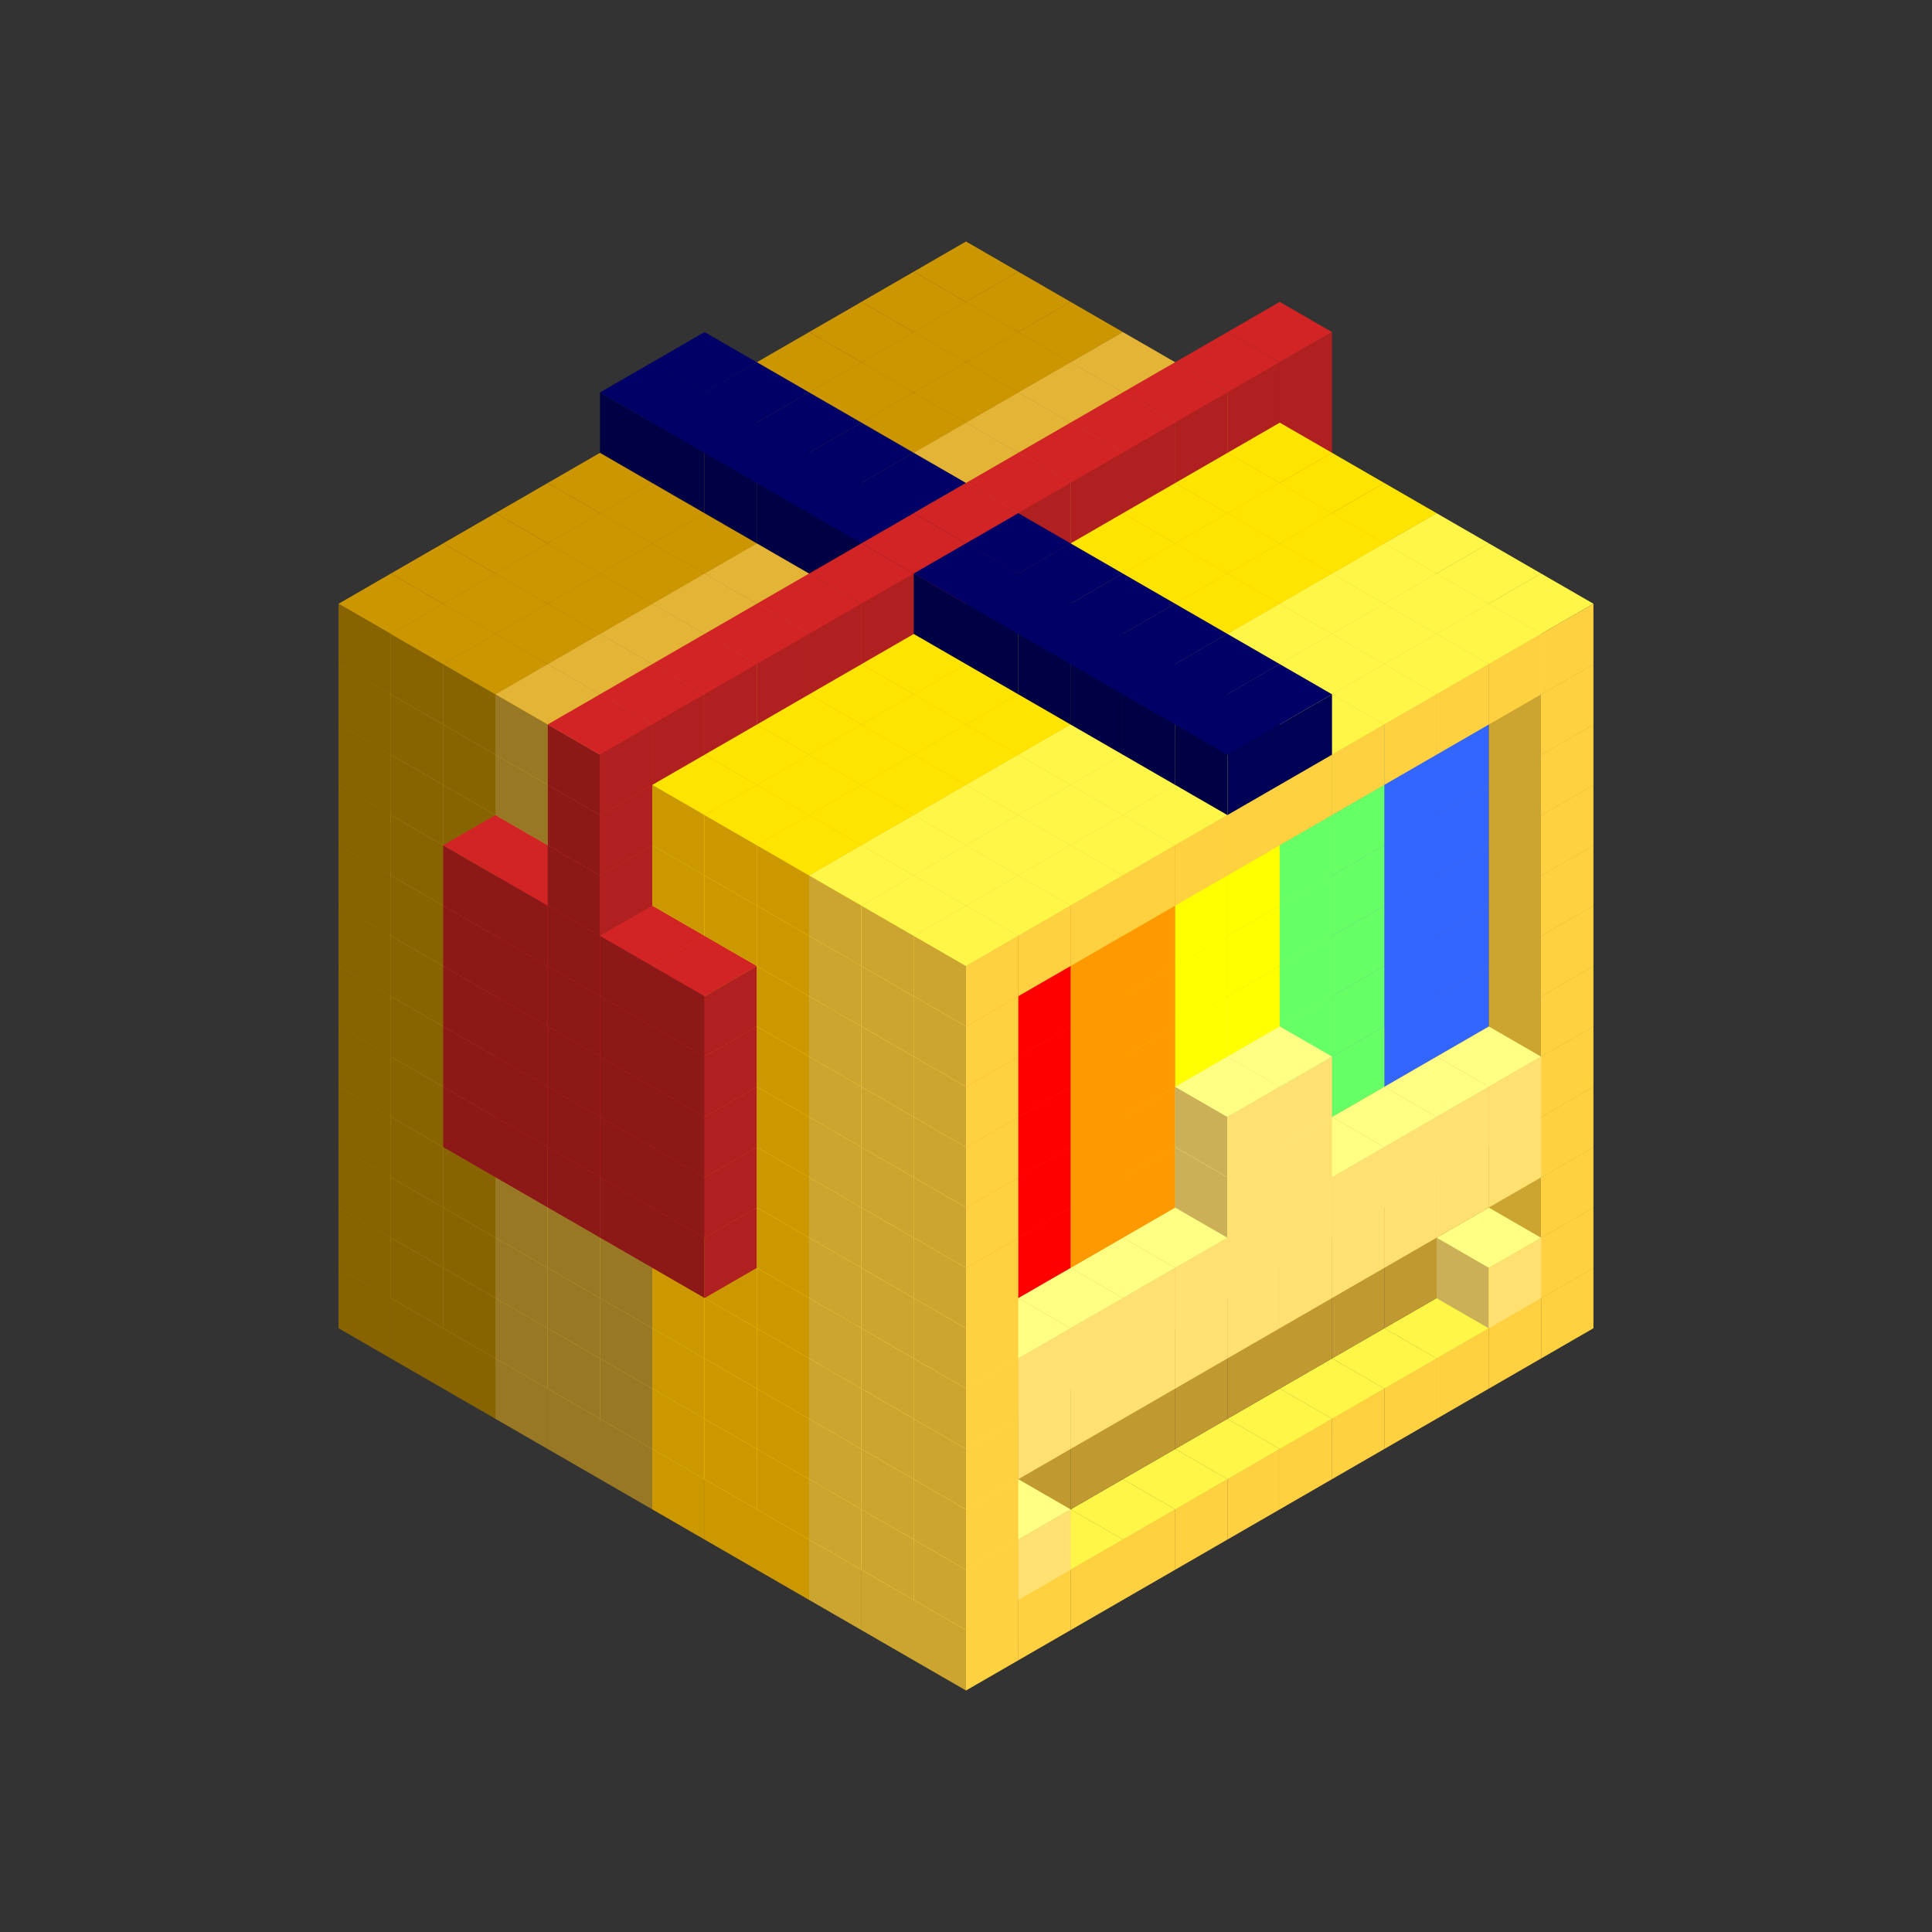 
<svg width='600' height='600' viewBox='4436371 5550000 3200000 3200000' xmlns='http://www.w3.org/2000/svg' xmlns:xlink='http://www.w3.org/1999/xlink'>
<rect x="4436371" y="5550000" width="3200000" height="3200000" fill="#333333" stroke="none"/>
<use xlink:href='#v-0x0000008a-6' transform='translate(983738,3600000)'/>
<use xlink:href='#v-0x0000008a-6' transform='translate(1070341,3650000)'/>
<use xlink:href='#v-0x0000008a-6' transform='translate(1156944,3700000)'/>
<use xlink:href='#v-0x0000008a-2' transform='translate(1243547,3750000)'/>
<use xlink:href='#v-0x0000008a-2' transform='translate(1330150,3800000)'/>
<use xlink:href='#v-0x0000008a-2' transform='translate(1416753,3850000)'/>
<use xlink:href='#v-0x0000008a-5' transform='translate(1503356,3900000)'/>
<use xlink:href='#v-0x0000008a-5' transform='translate(1589959,3950000)'/>
<use xlink:href='#v-0x0000008a-5' transform='translate(1676562,4000000)'/>
<use xlink:href='#v-0x0000008a-4' transform='translate(1763165,4050000)'/>
<use xlink:href='#v-0x0000008a-4' transform='translate(1849768,4100000)'/>
<use xlink:href='#v-0x0000008a-4' transform='translate(2889004,3600000)'/>
<use xlink:href='#v-0x0000008a-4' transform='translate(2802401,3650000)'/>
<use xlink:href='#v-0x0000008a-4' transform='translate(2715798,3700000)'/>
<use xlink:href='#v-0x0000008a-4' transform='translate(2629195,3750000)'/>
<use xlink:href='#v-0x0000008a-4' transform='translate(2542592,3800000)'/>
<use xlink:href='#v-0x0000008a-4' transform='translate(2455989,3850000)'/>
<use xlink:href='#v-0x0000008a-4' transform='translate(2369386,3900000)'/>
<use xlink:href='#v-0x0000008a-4' transform='translate(2282783,3950000)'/>
<use xlink:href='#v-0x0000008a-4' transform='translate(2196180,4000000)'/>
<use xlink:href='#v-0x0000008a-4' transform='translate(2109577,4050000)'/>
<use xlink:href='#v-0x0000008a-4' transform='translate(2022974,4100000)'/>
<use xlink:href='#v-0x0000008a-4' transform='translate(1936371,4150000)'/>
<use xlink:href='#v-0x0000008a-6' transform='translate(983738,3500000)'/>
<use xlink:href='#v-0x0000008a-6' transform='translate(1070341,3550000)'/>
<use xlink:href='#v-0x0000008a-6' transform='translate(1156944,3600000)'/>
<use xlink:href='#v-0x0000008a-2' transform='translate(1243547,3650000)'/>
<use xlink:href='#v-0x0000008a-2' transform='translate(1330150,3700000)'/>
<use xlink:href='#v-0x0000008a-2' transform='translate(1416753,3750000)'/>
<use xlink:href='#v-0x0000008a-5' transform='translate(1503356,3800000)'/>
<use xlink:href='#v-0x0000008a-5' transform='translate(1589959,3850000)'/>
<use xlink:href='#v-0x0000008a-5' transform='translate(1676562,3900000)'/>
<use xlink:href='#v-0x0000008a-4' transform='translate(1763165,3950000)'/>
<use xlink:href='#v-0x0000008a-2' transform='translate(2715798,3500000)'/>
<use xlink:href='#v-0x0000008a-2' transform='translate(2629195,3550000)'/>
<use xlink:href='#v-0x0000008a-2' transform='translate(2542592,3600000)'/>
<use xlink:href='#v-0x0000008a-2' transform='translate(2455989,3650000)'/>
<use xlink:href='#v-0x0000008a-2' transform='translate(2369386,3700000)'/>
<use xlink:href='#v-0x0000008a-2' transform='translate(2282783,3750000)'/>
<use xlink:href='#v-0x0000008a-2' transform='translate(2196180,3800000)'/>
<use xlink:href='#v-0x0000008a-2' transform='translate(2109577,3850000)'/>
<use xlink:href='#v-0x0000008a-2' transform='translate(2022974,3900000)'/>
<use xlink:href='#v-0x0000008a-2' transform='translate(1936371,3950000)'/>
<use xlink:href='#v-0x0000008a-4' transform='translate(1849768,4000000)'/>
<use xlink:href='#v-0x0000008a-4' transform='translate(2889004,3500000)'/>
<use xlink:href='#v-0x0000008a-1' transform='translate(2802401,3550000)'/>
<use xlink:href='#v-0x0000008a-1' transform='translate(2022974,4000000)'/>
<use xlink:href='#v-0x0000008a-4' transform='translate(1936371,4050000)'/>
<use xlink:href='#v-0x0000008a-6' transform='translate(983738,3400000)'/>
<use xlink:href='#v-0x0000008a-6' transform='translate(1070341,3450000)'/>
<use xlink:href='#v-0x0000008a-6' transform='translate(1156944,3500000)'/>
<use xlink:href='#v-0x0000008a-2' transform='translate(1243547,3550000)'/>
<use xlink:href='#v-0x0000008a-2' transform='translate(1330150,3600000)'/>
<use xlink:href='#v-0x0000008a-2' transform='translate(1416753,3650000)'/>
<use xlink:href='#v-0x0000008a-5' transform='translate(1503356,3700000)'/>
<use xlink:href='#v-0x0000008a-5' transform='translate(1589959,3750000)'/>
<use xlink:href='#v-0x0000008a-5' transform='translate(1676562,3800000)'/>
<use xlink:href='#v-0x0000008a-4' transform='translate(1763165,3850000)'/>
<use xlink:href='#v-0x0000008a-2' transform='translate(2715798,3400000)'/>
<use xlink:href='#v-0x0000008a-2' transform='translate(2629195,3450000)'/>
<use xlink:href='#v-0x0000008a-2' transform='translate(2542592,3500000)'/>
<use xlink:href='#v-0x0000008a-2' transform='translate(2455989,3550000)'/>
<use xlink:href='#v-0x0000008a-2' transform='translate(2369386,3600000)'/>
<use xlink:href='#v-0x0000008a-2' transform='translate(2282783,3650000)'/>
<use xlink:href='#v-0x0000008a-2' transform='translate(2196180,3700000)'/>
<use xlink:href='#v-0x0000008a-2' transform='translate(2109577,3750000)'/>
<use xlink:href='#v-0x0000008a-2' transform='translate(2022974,3800000)'/>
<use xlink:href='#v-0x0000008a-2' transform='translate(1936371,3850000)'/>
<use xlink:href='#v-0x0000008a-4' transform='translate(1849768,3900000)'/>
<use xlink:href='#v-0x0000008a-4' transform='translate(2889004,3400000)'/>
<use xlink:href='#v-0x0000008a-4' transform='translate(1936371,3950000)'/>
<use xlink:href='#v-0x0000008a-6' transform='translate(983738,3300000)'/>
<use xlink:href='#v-0x0000008a-6' transform='translate(1070341,3350000)'/>
<use xlink:href='#v-0x0000008a-6' transform='translate(1156944,3400000)'/>
<use xlink:href='#v-0x0000008a-2' transform='translate(1243547,3450000)'/>
<use xlink:href='#v-0x0000008a-2' transform='translate(1330150,3500000)'/>
<use xlink:href='#v-0x0000008a-2' transform='translate(1416753,3550000)'/>
<use xlink:href='#v-0x0000008a-5' transform='translate(1503356,3600000)'/>
<use xlink:href='#v-0x0000008a-5' transform='translate(1589959,3650000)'/>
<use xlink:href='#v-0x0000008a-5' transform='translate(1676562,3700000)'/>
<use xlink:href='#v-0x0000008a-4' transform='translate(1763165,3750000)'/>
<use xlink:href='#v-0x0000008a-2' transform='translate(2715798,3300000)'/>
<use xlink:href='#v-0x0000008a-2' transform='translate(2629195,3350000)'/>
<use xlink:href='#v-0x0000008a-2' transform='translate(2542592,3400000)'/>
<use xlink:href='#v-0x0000008a-2' transform='translate(2455989,3450000)'/>
<use xlink:href='#v-0x0000008a-2' transform='translate(2369386,3500000)'/>
<use xlink:href='#v-0x0000008a-2' transform='translate(2282783,3550000)'/>
<use xlink:href='#v-0x0000008a-2' transform='translate(2196180,3600000)'/>
<use xlink:href='#v-0x0000008a-2' transform='translate(2109577,3650000)'/>
<use xlink:href='#v-0x0000008a-2' transform='translate(2022974,3700000)'/>
<use xlink:href='#v-0x0000008a-2' transform='translate(1936371,3750000)'/>
<use xlink:href='#v-0x0000008a-4' transform='translate(1849768,3800000)'/>
<use xlink:href='#v-0x0000008a-4' transform='translate(2889004,3300000)'/>
<use xlink:href='#v-0x0000008a-1' transform='translate(2802401,3350000)'/>
<use xlink:href='#v-0x0000008a-1' transform='translate(2715798,3400000)'/>
<use xlink:href='#v-0x0000008a-1' transform='translate(2629195,3450000)'/>
<use xlink:href='#v-0x0000008a-1' transform='translate(2542592,3500000)'/>
<use xlink:href='#v-0x0000008a-1' transform='translate(2455989,3550000)'/>
<use xlink:href='#v-0x0000008a-1' transform='translate(2369386,3600000)'/>
<use xlink:href='#v-0x0000008a-1' transform='translate(2282783,3650000)'/>
<use xlink:href='#v-0x0000008a-1' transform='translate(2196180,3700000)'/>
<use xlink:href='#v-0x0000008a-1' transform='translate(2109577,3750000)'/>
<use xlink:href='#v-0x0000008a-1' transform='translate(2022974,3800000)'/>
<use xlink:href='#v-0x0000008a-4' transform='translate(1936371,3850000)'/>
<use xlink:href='#v-0x0000008a-6' transform='translate(983738,3200000)'/>
<use xlink:href='#v-0x0000008a-6' transform='translate(1070341,3250000)'/>
<use xlink:href='#v-0x0000008a-6' transform='translate(1156944,3300000)'/>
<use xlink:href='#v-0x0000008a-2' transform='translate(1243547,3350000)'/>
<use xlink:href='#v-0x0000008a-2' transform='translate(1330150,3400000)'/>
<use xlink:href='#v-0x0000008a-2' transform='translate(1416753,3450000)'/>
<use xlink:href='#v-0x0000008a-5' transform='translate(1503356,3500000)'/>
<use xlink:href='#v-0x0000008a-5' transform='translate(1589959,3550000)'/>
<use xlink:href='#v-0x0000008a-5' transform='translate(1676562,3600000)'/>
<use xlink:href='#v-0x0000008a-4' transform='translate(1763165,3650000)'/>
<use xlink:href='#v-0x0000008a-2' transform='translate(2715798,3200000)'/>
<use xlink:href='#v-0x0000008a-2' transform='translate(2629195,3250000)'/>
<use xlink:href='#v-0x0000008a-2' transform='translate(2542592,3300000)'/>
<use xlink:href='#v-0x0000008a-2' transform='translate(2455989,3350000)'/>
<use xlink:href='#v-0x0000008a-2' transform='translate(2369386,3400000)'/>
<use xlink:href='#v-0x0000008a-2' transform='translate(2282783,3450000)'/>
<use xlink:href='#v-0x0000008a-2' transform='translate(2196180,3500000)'/>
<use xlink:href='#v-0x0000008a-2' transform='translate(2109577,3550000)'/>
<use xlink:href='#v-0x0000008a-2' transform='translate(2022974,3600000)'/>
<use xlink:href='#v-0x0000008a-2' transform='translate(1936371,3650000)'/>
<use xlink:href='#v-0x0000008a-4' transform='translate(1849768,3700000)'/>
<use xlink:href='#v-0x0000008a-4' transform='translate(2889004,3200000)'/>
<use xlink:href='#v-0x0000008a-1' transform='translate(2802401,3250000)'/>
<use xlink:href='#v-0x0000008a-1' transform='translate(2715798,3300000)'/>
<use xlink:href='#v-0x0000008a-1' transform='translate(2629195,3350000)'/>
<use xlink:href='#v-0x0000008a-1' transform='translate(2542592,3400000)'/>
<use xlink:href='#v-0x0000008a-1' transform='translate(2455989,3450000)'/>
<use xlink:href='#v-0x0000008a-1' transform='translate(2369386,3500000)'/>
<use xlink:href='#v-0x0000008a-1' transform='translate(2282783,3550000)'/>
<use xlink:href='#v-0x0000008a-1' transform='translate(2196180,3600000)'/>
<use xlink:href='#v-0x0000008a-1' transform='translate(2109577,3650000)'/>
<use xlink:href='#v-0x0000008a-1' transform='translate(2022974,3700000)'/>
<use xlink:href='#v-0x0000008a-4' transform='translate(1936371,3750000)'/>
<use xlink:href='#v-0x0000008a-6' transform='translate(983738,3100000)'/>
<use xlink:href='#v-0x0000008a-6' transform='translate(1070341,3150000)'/>
<use xlink:href='#v-0x0000008a-6' transform='translate(1156944,3200000)'/>
<use xlink:href='#v-0x0000008a-13' transform='translate(2282783,2650000)'/>
<use xlink:href='#v-0x0000008a-2' transform='translate(1243547,3250000)'/>
<use xlink:href='#v-0x0000008a-13' transform='translate(1156944,3300000)'/>
<use xlink:href='#v-0x0000008a-13' transform='translate(2369386,2700000)'/>
<use xlink:href='#v-0x0000008a-2' transform='translate(1330150,3300000)'/>
<use xlink:href='#v-0x0000008a-13' transform='translate(1243547,3350000)'/>
<use xlink:href='#v-0x0000008a-13' transform='translate(2455989,2750000)'/>
<use xlink:href='#v-0x0000008a-2' transform='translate(1416753,3350000)'/>
<use xlink:href='#v-0x0000008a-13' transform='translate(1330150,3400000)'/>
<use xlink:href='#v-0x0000008a-13' transform='translate(2542592,2800000)'/>
<use xlink:href='#v-0x0000008a-5' transform='translate(1503356,3400000)'/>
<use xlink:href='#v-0x0000008a-13' transform='translate(1416753,3450000)'/>
<use xlink:href='#v-0x0000008a-13' transform='translate(2629195,2850000)'/>
<use xlink:href='#v-0x0000008a-5' transform='translate(1589959,3450000)'/>
<use xlink:href='#v-0x0000008a-13' transform='translate(1503356,3500000)'/>
<use xlink:href='#v-0x0000008a-5' transform='translate(1676562,3500000)'/>
<use xlink:href='#v-0x0000008a-4' transform='translate(1763165,3550000)'/>
<use xlink:href='#v-0x0000008a-11' transform='translate(2715798,3100000)'/>
<use xlink:href='#v-0x0000008a-11' transform='translate(2629195,3150000)'/>
<use xlink:href='#v-0x0000008a-10' transform='translate(2542592,3200000)'/>
<use xlink:href='#v-0x0000008a-10' transform='translate(2455989,3250000)'/>
<use xlink:href='#v-0x0000008a-1' transform='translate(2369386,3300000)'/>
<use xlink:href='#v-0x0000008a-1' transform='translate(2282783,3350000)'/>
<use xlink:href='#v-0x0000008a-8' transform='translate(2196180,3400000)'/>
<use xlink:href='#v-0x0000008a-8' transform='translate(2109577,3450000)'/>
<use xlink:href='#v-0x0000008a-7' transform='translate(2022974,3500000)'/>
<use xlink:href='#v-0x0000008a-7' transform='translate(1936371,3550000)'/>
<use xlink:href='#v-0x0000008a-4' transform='translate(1849768,3600000)'/>
<use xlink:href='#v-0x0000008a-4' transform='translate(2889004,3100000)'/>
<use xlink:href='#v-0x0000008a-1' transform='translate(2455989,3350000)'/>
<use xlink:href='#v-0x0000008a-1' transform='translate(2369386,3400000)'/>
<use xlink:href='#v-0x0000008a-4' transform='translate(1936371,3650000)'/>
<use xlink:href='#v-0x0000008a-6' transform='translate(983738,3000000)'/>
<use xlink:href='#v-0x0000008a-6' transform='translate(1070341,3050000)'/>
<use xlink:href='#v-0x0000008a-6' transform='translate(1156944,3100000)'/>
<use xlink:href='#v-0x0000008a-13' transform='translate(2282783,2550000)'/>
<use xlink:href='#v-0x0000008a-2' transform='translate(1243547,3150000)'/>
<use xlink:href='#v-0x0000008a-13' transform='translate(1156944,3200000)'/>
<use xlink:href='#v-0x0000008a-13' transform='translate(2369386,2600000)'/>
<use xlink:href='#v-0x0000008a-2' transform='translate(1330150,3200000)'/>
<use xlink:href='#v-0x0000008a-13' transform='translate(1243547,3250000)'/>
<use xlink:href='#v-0x0000008a-13' transform='translate(2455989,2650000)'/>
<use xlink:href='#v-0x0000008a-2' transform='translate(1416753,3250000)'/>
<use xlink:href='#v-0x0000008a-13' transform='translate(1330150,3300000)'/>
<use xlink:href='#v-0x0000008a-13' transform='translate(2542592,2700000)'/>
<use xlink:href='#v-0x0000008a-5' transform='translate(1503356,3300000)'/>
<use xlink:href='#v-0x0000008a-13' transform='translate(1416753,3350000)'/>
<use xlink:href='#v-0x0000008a-13' transform='translate(2629195,2750000)'/>
<use xlink:href='#v-0x0000008a-5' transform='translate(1589959,3350000)'/>
<use xlink:href='#v-0x0000008a-13' transform='translate(1503356,3400000)'/>
<use xlink:href='#v-0x0000008a-5' transform='translate(1676562,3400000)'/>
<use xlink:href='#v-0x0000008a-4' transform='translate(1763165,3450000)'/>
<use xlink:href='#v-0x0000008a-11' transform='translate(2715798,3000000)'/>
<use xlink:href='#v-0x0000008a-11' transform='translate(2629195,3050000)'/>
<use xlink:href='#v-0x0000008a-10' transform='translate(2542592,3100000)'/>
<use xlink:href='#v-0x0000008a-10' transform='translate(2455989,3150000)'/>
<use xlink:href='#v-0x0000008a-1' transform='translate(2369386,3200000)'/>
<use xlink:href='#v-0x0000008a-1' transform='translate(2282783,3250000)'/>
<use xlink:href='#v-0x0000008a-8' transform='translate(2196180,3300000)'/>
<use xlink:href='#v-0x0000008a-8' transform='translate(2109577,3350000)'/>
<use xlink:href='#v-0x0000008a-7' transform='translate(2022974,3400000)'/>
<use xlink:href='#v-0x0000008a-7' transform='translate(1936371,3450000)'/>
<use xlink:href='#v-0x0000008a-4' transform='translate(1849768,3500000)'/>
<use xlink:href='#v-0x0000008a-4' transform='translate(2889004,3000000)'/>
<use xlink:href='#v-0x0000008a-1' transform='translate(2455989,3250000)'/>
<use xlink:href='#v-0x0000008a-1' transform='translate(2369386,3300000)'/>
<use xlink:href='#v-0x0000008a-4' transform='translate(1936371,3550000)'/>
<use xlink:href='#v-0x0000008a-6' transform='translate(983738,2900000)'/>
<use xlink:href='#v-0x0000008a-6' transform='translate(1070341,2950000)'/>
<use xlink:href='#v-0x0000008a-6' transform='translate(1156944,3000000)'/>
<use xlink:href='#v-0x0000008a-13' transform='translate(2282783,2450000)'/>
<use xlink:href='#v-0x0000008a-2' transform='translate(1243547,3050000)'/>
<use xlink:href='#v-0x0000008a-13' transform='translate(1156944,3100000)'/>
<use xlink:href='#v-0x0000008a-13' transform='translate(2369386,2500000)'/>
<use xlink:href='#v-0x0000008a-2' transform='translate(1330150,3100000)'/>
<use xlink:href='#v-0x0000008a-13' transform='translate(1243547,3150000)'/>
<use xlink:href='#v-0x0000008a-13' transform='translate(2455989,2550000)'/>
<use xlink:href='#v-0x0000008a-2' transform='translate(1416753,3150000)'/>
<use xlink:href='#v-0x0000008a-13' transform='translate(1330150,3200000)'/>
<use xlink:href='#v-0x0000008a-13' transform='translate(2542592,2600000)'/>
<use xlink:href='#v-0x0000008a-5' transform='translate(1503356,3200000)'/>
<use xlink:href='#v-0x0000008a-13' transform='translate(1416753,3250000)'/>
<use xlink:href='#v-0x0000008a-13' transform='translate(2629195,2650000)'/>
<use xlink:href='#v-0x0000008a-5' transform='translate(1589959,3250000)'/>
<use xlink:href='#v-0x0000008a-13' transform='translate(1503356,3300000)'/>
<use xlink:href='#v-0x0000008a-5' transform='translate(1676562,3300000)'/>
<use xlink:href='#v-0x0000008a-4' transform='translate(1763165,3350000)'/>
<use xlink:href='#v-0x0000008a-11' transform='translate(2715798,2900000)'/>
<use xlink:href='#v-0x0000008a-11' transform='translate(2629195,2950000)'/>
<use xlink:href='#v-0x0000008a-10' transform='translate(2542592,3000000)'/>
<use xlink:href='#v-0x0000008a-10' transform='translate(2455989,3050000)'/>
<use xlink:href='#v-0x0000008a-9' transform='translate(2369386,3100000)'/>
<use xlink:href='#v-0x0000008a-9' transform='translate(2282783,3150000)'/>
<use xlink:href='#v-0x0000008a-8' transform='translate(2196180,3200000)'/>
<use xlink:href='#v-0x0000008a-8' transform='translate(2109577,3250000)'/>
<use xlink:href='#v-0x0000008a-7' transform='translate(2022974,3300000)'/>
<use xlink:href='#v-0x0000008a-7' transform='translate(1936371,3350000)'/>
<use xlink:href='#v-0x0000008a-4' transform='translate(1849768,3400000)'/>
<use xlink:href='#v-0x0000008a-4' transform='translate(2889004,2900000)'/>
<use xlink:href='#v-0x0000008a-4' transform='translate(1936371,3450000)'/>
<use xlink:href='#v-0x0000008a-6' transform='translate(983738,2800000)'/>
<use xlink:href='#v-0x0000008a-6' transform='translate(1070341,2850000)'/>
<use xlink:href='#v-0x0000008a-6' transform='translate(1156944,2900000)'/>
<use xlink:href='#v-0x0000008a-13' transform='translate(2282783,2350000)'/>
<use xlink:href='#v-0x0000008a-2' transform='translate(1243547,2950000)'/>
<use xlink:href='#v-0x0000008a-13' transform='translate(1156944,3000000)'/>
<use xlink:href='#v-0x0000008a-13' transform='translate(2369386,2400000)'/>
<use xlink:href='#v-0x0000008a-2' transform='translate(1330150,3000000)'/>
<use xlink:href='#v-0x0000008a-13' transform='translate(1243547,3050000)'/>
<use xlink:href='#v-0x0000008a-13' transform='translate(2455989,2450000)'/>
<use xlink:href='#v-0x0000008a-2' transform='translate(1416753,3050000)'/>
<use xlink:href='#v-0x0000008a-13' transform='translate(1330150,3100000)'/>
<use xlink:href='#v-0x0000008a-13' transform='translate(2542592,2500000)'/>
<use xlink:href='#v-0x0000008a-5' transform='translate(1503356,3100000)'/>
<use xlink:href='#v-0x0000008a-13' transform='translate(1416753,3150000)'/>
<use xlink:href='#v-0x0000008a-13' transform='translate(2629195,2550000)'/>
<use xlink:href='#v-0x0000008a-5' transform='translate(1589959,3150000)'/>
<use xlink:href='#v-0x0000008a-13' transform='translate(1503356,3200000)'/>
<use xlink:href='#v-0x0000008a-5' transform='translate(1676562,3200000)'/>
<use xlink:href='#v-0x0000008a-4' transform='translate(1763165,3250000)'/>
<use xlink:href='#v-0x0000008a-11' transform='translate(2715798,2800000)'/>
<use xlink:href='#v-0x0000008a-11' transform='translate(2629195,2850000)'/>
<use xlink:href='#v-0x0000008a-10' transform='translate(2542592,2900000)'/>
<use xlink:href='#v-0x0000008a-10' transform='translate(2455989,2950000)'/>
<use xlink:href='#v-0x0000008a-9' transform='translate(2369386,3000000)'/>
<use xlink:href='#v-0x0000008a-9' transform='translate(2282783,3050000)'/>
<use xlink:href='#v-0x0000008a-8' transform='translate(2196180,3100000)'/>
<use xlink:href='#v-0x0000008a-8' transform='translate(2109577,3150000)'/>
<use xlink:href='#v-0x0000008a-7' transform='translate(2022974,3200000)'/>
<use xlink:href='#v-0x0000008a-7' transform='translate(1936371,3250000)'/>
<use xlink:href='#v-0x0000008a-4' transform='translate(1849768,3300000)'/>
<use xlink:href='#v-0x0000008a-4' transform='translate(2889004,2800000)'/>
<use xlink:href='#v-0x0000008a-4' transform='translate(1936371,3350000)'/>
<use xlink:href='#v-0x0000008a-6' transform='translate(983738,2700000)'/>
<use xlink:href='#v-0x0000008a-6' transform='translate(1070341,2750000)'/>
<use xlink:href='#v-0x0000008a-6' transform='translate(1156944,2800000)'/>
<use xlink:href='#v-0x0000008a-13' transform='translate(2282783,2250000)'/>
<use xlink:href='#v-0x0000008a-2' transform='translate(1243547,2850000)'/>
<use xlink:href='#v-0x0000008a-13' transform='translate(1156944,2900000)'/>
<use xlink:href='#v-0x0000008a-13' transform='translate(2369386,2300000)'/>
<use xlink:href='#v-0x0000008a-2' transform='translate(1330150,2900000)'/>
<use xlink:href='#v-0x0000008a-13' transform='translate(1243547,2950000)'/>
<use xlink:href='#v-0x0000008a-13' transform='translate(2455989,2350000)'/>
<use xlink:href='#v-0x0000008a-2' transform='translate(1416753,2950000)'/>
<use xlink:href='#v-0x0000008a-13' transform='translate(1330150,3000000)'/>
<use xlink:href='#v-0x0000008a-13' transform='translate(2542592,2400000)'/>
<use xlink:href='#v-0x0000008a-5' transform='translate(1503356,3000000)'/>
<use xlink:href='#v-0x0000008a-13' transform='translate(1416753,3050000)'/>
<use xlink:href='#v-0x0000008a-13' transform='translate(2629195,2450000)'/>
<use xlink:href='#v-0x0000008a-5' transform='translate(1589959,3050000)'/>
<use xlink:href='#v-0x0000008a-13' transform='translate(1503356,3100000)'/>
<use xlink:href='#v-0x0000008a-5' transform='translate(1676562,3100000)'/>
<use xlink:href='#v-0x0000008a-4' transform='translate(1763165,3150000)'/>
<use xlink:href='#v-0x0000008a-11' transform='translate(2715798,2700000)'/>
<use xlink:href='#v-0x0000008a-11' transform='translate(2629195,2750000)'/>
<use xlink:href='#v-0x0000008a-10' transform='translate(2542592,2800000)'/>
<use xlink:href='#v-0x0000008a-10' transform='translate(2455989,2850000)'/>
<use xlink:href='#v-0x0000008a-9' transform='translate(2369386,2900000)'/>
<use xlink:href='#v-0x0000008a-9' transform='translate(2282783,2950000)'/>
<use xlink:href='#v-0x0000008a-8' transform='translate(2196180,3000000)'/>
<use xlink:href='#v-0x0000008a-8' transform='translate(2109577,3050000)'/>
<use xlink:href='#v-0x0000008a-7' transform='translate(2022974,3100000)'/>
<use xlink:href='#v-0x0000008a-7' transform='translate(1936371,3150000)'/>
<use xlink:href='#v-0x0000008a-4' transform='translate(1849768,3200000)'/>
<use xlink:href='#v-0x0000008a-4' transform='translate(2889004,2700000)'/>
<use xlink:href='#v-0x0000008a-4' transform='translate(1936371,3250000)'/>
<use xlink:href='#v-0x0000008a-6' transform='translate(983738,2600000)'/>
<use xlink:href='#v-0x0000008a-6' transform='translate(1070341,2650000)'/>
<use xlink:href='#v-0x0000008a-6' transform='translate(1156944,2700000)'/>
<use xlink:href='#v-0x0000008a-2' transform='translate(1243547,2750000)'/>
<use xlink:href='#v-0x0000008a-2' transform='translate(1330150,2800000)'/>
<use xlink:href='#v-0x0000008a-13' transform='translate(2455989,2250000)'/>
<use xlink:href='#v-0x0000008a-2' transform='translate(1416753,2850000)'/>
<use xlink:href='#v-0x0000008a-13' transform='translate(1330150,2900000)'/>
<use xlink:href='#v-0x0000008a-5' transform='translate(1503356,2900000)'/>
<use xlink:href='#v-0x0000008a-5' transform='translate(1589959,2950000)'/>
<use xlink:href='#v-0x0000008a-5' transform='translate(1676562,3000000)'/>
<use xlink:href='#v-0x0000008a-4' transform='translate(1763165,3050000)'/>
<use xlink:href='#v-0x0000008a-11' transform='translate(2715798,2600000)'/>
<use xlink:href='#v-0x0000008a-11' transform='translate(2629195,2650000)'/>
<use xlink:href='#v-0x0000008a-10' transform='translate(2542592,2700000)'/>
<use xlink:href='#v-0x0000008a-10' transform='translate(2455989,2750000)'/>
<use xlink:href='#v-0x0000008a-9' transform='translate(2369386,2800000)'/>
<use xlink:href='#v-0x0000008a-9' transform='translate(2282783,2850000)'/>
<use xlink:href='#v-0x0000008a-8' transform='translate(2196180,2900000)'/>
<use xlink:href='#v-0x0000008a-8' transform='translate(2109577,2950000)'/>
<use xlink:href='#v-0x0000008a-7' transform='translate(2022974,3000000)'/>
<use xlink:href='#v-0x0000008a-7' transform='translate(1936371,3050000)'/>
<use xlink:href='#v-0x0000008a-4' transform='translate(1849768,3100000)'/>
<use xlink:href='#v-0x0000008a-4' transform='translate(2889004,2600000)'/>
<use xlink:href='#v-0x0000008a-4' transform='translate(1936371,3150000)'/>
<use xlink:href='#v-0x0000008a-6' transform='translate(1936371,1950000)'/>
<use xlink:href='#v-0x0000008a-6' transform='translate(1849768,2000000)'/>
<use xlink:href='#v-0x0000008a-6' transform='translate(1763165,2050000)'/>
<use xlink:href='#v-0x0000008a-6' transform='translate(1676562,2100000)'/>
<use xlink:href='#v-0x0000008a-6' transform='translate(1589959,2150000)'/>
<use xlink:href='#v-0x0000008a-6' transform='translate(1503356,2200000)'/>
<use xlink:href='#v-0x0000008a-6' transform='translate(1416753,2250000)'/>
<use xlink:href='#v-0x0000008a-6' transform='translate(1330150,2300000)'/>
<use xlink:href='#v-0x0000008a-6' transform='translate(1243547,2350000)'/>
<use xlink:href='#v-0x0000008a-6' transform='translate(1156944,2400000)'/>
<use xlink:href='#v-0x0000008a-6' transform='translate(1070341,2450000)'/>
<use xlink:href='#v-0x0000008a-6' transform='translate(983738,2500000)'/>
<use xlink:href='#v-0x0000008a-6' transform='translate(2022974,2000000)'/>
<use xlink:href='#v-0x0000008a-6' transform='translate(1936371,2050000)'/>
<use xlink:href='#v-0x0000008a-6' transform='translate(1849768,2100000)'/>
<use xlink:href='#v-0x0000008a-6' transform='translate(1763165,2150000)'/>
<use xlink:href='#v-0x0000008a-6' transform='translate(1676562,2200000)'/>
<use xlink:href='#v-0x0000008a-6' transform='translate(1589959,2250000)'/>
<use xlink:href='#v-0x0000008a-6' transform='translate(1503356,2300000)'/>
<use xlink:href='#v-0x0000008a-6' transform='translate(1416753,2350000)'/>
<use xlink:href='#v-0x0000008a-6' transform='translate(1330150,2400000)'/>
<use xlink:href='#v-0x0000008a-6' transform='translate(1243547,2450000)'/>
<use xlink:href='#v-0x0000008a-6' transform='translate(1156944,2500000)'/>
<use xlink:href='#v-0x0000008a-6' transform='translate(1070341,2550000)'/>
<use xlink:href='#v-0x0000008a-6' transform='translate(2109577,2050000)'/>
<use xlink:href='#v-0x0000008a-6' transform='translate(2022974,2100000)'/>
<use xlink:href='#v-0x0000008a-6' transform='translate(1936371,2150000)'/>
<use xlink:href='#v-0x0000008a-6' transform='translate(1849768,2200000)'/>
<use xlink:href='#v-0x0000008a-6' transform='translate(1763165,2250000)'/>
<use xlink:href='#v-0x0000008a-6' transform='translate(1676562,2300000)'/>
<use xlink:href='#v-0x0000008a-6' transform='translate(1589959,2350000)'/>
<use xlink:href='#v-0x0000008a-6' transform='translate(1503356,2400000)'/>
<use xlink:href='#v-0x0000008a-6' transform='translate(1416753,2450000)'/>
<use xlink:href='#v-0x0000008a-6' transform='translate(1330150,2500000)'/>
<use xlink:href='#v-0x0000008a-6' transform='translate(1243547,2550000)'/>
<use xlink:href='#v-0x0000008a-6' transform='translate(1156944,2600000)'/>
<use xlink:href='#v-0x0000008a-2' transform='translate(2196180,2100000)'/>
<use xlink:href='#v-0x0000008a-2' transform='translate(2109577,2150000)'/>
<use xlink:href='#v-0x0000008a-2' transform='translate(2022974,2200000)'/>
<use xlink:href='#v-0x0000008a-2' transform='translate(1936371,2250000)'/>
<use xlink:href='#v-0x0000008a-2' transform='translate(1849768,2300000)'/>
<use xlink:href='#v-0x0000008a-2' transform='translate(1763165,2350000)'/>
<use xlink:href='#v-0x0000008a-2' transform='translate(1676562,2400000)'/>
<use xlink:href='#v-0x0000008a-2' transform='translate(1589959,2450000)'/>
<use xlink:href='#v-0x0000008a-2' transform='translate(1503356,2500000)'/>
<use xlink:href='#v-0x0000008a-2' transform='translate(1416753,2550000)'/>
<use xlink:href='#v-0x0000008a-2' transform='translate(1330150,2600000)'/>
<use xlink:href='#v-0x0000008a-2' transform='translate(1243547,2650000)'/>
<use xlink:href='#v-0x0000008a-2' transform='translate(2282783,2150000)'/>
<use xlink:href='#v-0x0000008a-2' transform='translate(2196180,2200000)'/>
<use xlink:href='#v-0x0000008a-2' transform='translate(2109577,2250000)'/>
<use xlink:href='#v-0x0000008a-2' transform='translate(2022974,2300000)'/>
<use xlink:href='#v-0x0000008a-2' transform='translate(1936371,2350000)'/>
<use xlink:href='#v-0x0000008a-2' transform='translate(1849768,2400000)'/>
<use xlink:href='#v-0x0000008a-2' transform='translate(1763165,2450000)'/>
<use xlink:href='#v-0x0000008a-2' transform='translate(1676562,2500000)'/>
<use xlink:href='#v-0x0000008a-2' transform='translate(1589959,2550000)'/>
<use xlink:href='#v-0x0000008a-2' transform='translate(1503356,2600000)'/>
<use xlink:href='#v-0x0000008a-2' transform='translate(1416753,2650000)'/>
<use xlink:href='#v-0x0000008a-2' transform='translate(1330150,2700000)'/>
<use xlink:href='#v-0x0000008a-13' transform='translate(2455989,2150000)'/>
<use xlink:href='#v-0x0000008a-2' transform='translate(2369386,2200000)'/>
<use xlink:href='#v-0x0000008a-2' transform='translate(2282783,2250000)'/>
<use xlink:href='#v-0x0000008a-2' transform='translate(2196180,2300000)'/>
<use xlink:href='#v-0x0000008a-2' transform='translate(2109577,2350000)'/>
<use xlink:href='#v-0x0000008a-2' transform='translate(2022974,2400000)'/>
<use xlink:href='#v-0x0000008a-2' transform='translate(1936371,2450000)'/>
<use xlink:href='#v-0x0000008a-2' transform='translate(1849768,2500000)'/>
<use xlink:href='#v-0x0000008a-2' transform='translate(1763165,2550000)'/>
<use xlink:href='#v-0x0000008a-2' transform='translate(1676562,2600000)'/>
<use xlink:href='#v-0x0000008a-2' transform='translate(1589959,2650000)'/>
<use xlink:href='#v-0x0000008a-2' transform='translate(1503356,2700000)'/>
<use xlink:href='#v-0x0000008a-2' transform='translate(1416753,2750000)'/>
<use xlink:href='#v-0x0000008a-13' transform='translate(1330150,2800000)'/>
<use xlink:href='#v-0x0000008a-5' transform='translate(2455989,2250000)'/>
<use xlink:href='#v-0x0000008a-5' transform='translate(2369386,2300000)'/>
<use xlink:href='#v-0x0000008a-5' transform='translate(2282783,2350000)'/>
<use xlink:href='#v-0x0000008a-5' transform='translate(2196180,2400000)'/>
<use xlink:href='#v-0x0000008a-5' transform='translate(2109577,2450000)'/>
<use xlink:href='#v-0x0000008a-5' transform='translate(2022974,2500000)'/>
<use xlink:href='#v-0x0000008a-5' transform='translate(1936371,2550000)'/>
<use xlink:href='#v-0x0000008a-5' transform='translate(1849768,2600000)'/>
<use xlink:href='#v-0x0000008a-5' transform='translate(1763165,2650000)'/>
<use xlink:href='#v-0x0000008a-5' transform='translate(1676562,2700000)'/>
<use xlink:href='#v-0x0000008a-5' transform='translate(1589959,2750000)'/>
<use xlink:href='#v-0x0000008a-5' transform='translate(1503356,2800000)'/>
<use xlink:href='#v-0x0000008a-5' transform='translate(2542592,2300000)'/>
<use xlink:href='#v-0x0000008a-5' transform='translate(2455989,2350000)'/>
<use xlink:href='#v-0x0000008a-5' transform='translate(2369386,2400000)'/>
<use xlink:href='#v-0x0000008a-5' transform='translate(2282783,2450000)'/>
<use xlink:href='#v-0x0000008a-5' transform='translate(2196180,2500000)'/>
<use xlink:href='#v-0x0000008a-5' transform='translate(2109577,2550000)'/>
<use xlink:href='#v-0x0000008a-5' transform='translate(2022974,2600000)'/>
<use xlink:href='#v-0x0000008a-5' transform='translate(1936371,2650000)'/>
<use xlink:href='#v-0x0000008a-5' transform='translate(1849768,2700000)'/>
<use xlink:href='#v-0x0000008a-5' transform='translate(1763165,2750000)'/>
<use xlink:href='#v-0x0000008a-5' transform='translate(1676562,2800000)'/>
<use xlink:href='#v-0x0000008a-5' transform='translate(1589959,2850000)'/>
<use xlink:href='#v-0x0000008a-5' transform='translate(2629195,2350000)'/>
<use xlink:href='#v-0x0000008a-5' transform='translate(2542592,2400000)'/>
<use xlink:href='#v-0x0000008a-5' transform='translate(2455989,2450000)'/>
<use xlink:href='#v-0x0000008a-5' transform='translate(2369386,2500000)'/>
<use xlink:href='#v-0x0000008a-5' transform='translate(2282783,2550000)'/>
<use xlink:href='#v-0x0000008a-5' transform='translate(2196180,2600000)'/>
<use xlink:href='#v-0x0000008a-5' transform='translate(2109577,2650000)'/>
<use xlink:href='#v-0x0000008a-5' transform='translate(2022974,2700000)'/>
<use xlink:href='#v-0x0000008a-5' transform='translate(1936371,2750000)'/>
<use xlink:href='#v-0x0000008a-5' transform='translate(1849768,2800000)'/>
<use xlink:href='#v-0x0000008a-5' transform='translate(1763165,2850000)'/>
<use xlink:href='#v-0x0000008a-5' transform='translate(1676562,2900000)'/>
<use xlink:href='#v-0x0000008a-4' transform='translate(2715798,2400000)'/>
<use xlink:href='#v-0x0000008a-4' transform='translate(2629195,2450000)'/>
<use xlink:href='#v-0x0000008a-4' transform='translate(2542592,2500000)'/>
<use xlink:href='#v-0x0000008a-4' transform='translate(2455989,2550000)'/>
<use xlink:href='#v-0x0000008a-4' transform='translate(2369386,2600000)'/>
<use xlink:href='#v-0x0000008a-4' transform='translate(2282783,2650000)'/>
<use xlink:href='#v-0x0000008a-4' transform='translate(2196180,2700000)'/>
<use xlink:href='#v-0x0000008a-4' transform='translate(2109577,2750000)'/>
<use xlink:href='#v-0x0000008a-4' transform='translate(2022974,2800000)'/>
<use xlink:href='#v-0x0000008a-4' transform='translate(1936371,2850000)'/>
<use xlink:href='#v-0x0000008a-4' transform='translate(1849768,2900000)'/>
<use xlink:href='#v-0x0000008a-4' transform='translate(1763165,2950000)'/>
<use xlink:href='#v-0x0000008a-4' transform='translate(2802401,2450000)'/>
<use xlink:href='#v-0x0000008a-4' transform='translate(2715798,2500000)'/>
<use xlink:href='#v-0x0000008a-4' transform='translate(2629195,2550000)'/>
<use xlink:href='#v-0x0000008a-4' transform='translate(2542592,2600000)'/>
<use xlink:href='#v-0x0000008a-4' transform='translate(2455989,2650000)'/>
<use xlink:href='#v-0x0000008a-4' transform='translate(2369386,2700000)'/>
<use xlink:href='#v-0x0000008a-4' transform='translate(2282783,2750000)'/>
<use xlink:href='#v-0x0000008a-4' transform='translate(2196180,2800000)'/>
<use xlink:href='#v-0x0000008a-4' transform='translate(2109577,2850000)'/>
<use xlink:href='#v-0x0000008a-4' transform='translate(2022974,2900000)'/>
<use xlink:href='#v-0x0000008a-4' transform='translate(1936371,2950000)'/>
<use xlink:href='#v-0x0000008a-4' transform='translate(1849768,3000000)'/>
<use xlink:href='#v-0x0000008a-4' transform='translate(2889004,2500000)'/>
<use xlink:href='#v-0x0000008a-4' transform='translate(2802401,2550000)'/>
<use xlink:href='#v-0x0000008a-4' transform='translate(2715798,2600000)'/>
<use xlink:href='#v-0x0000008a-4' transform='translate(2629195,2650000)'/>
<use xlink:href='#v-0x0000008a-4' transform='translate(2542592,2700000)'/>
<use xlink:href='#v-0x0000008a-4' transform='translate(2455989,2750000)'/>
<use xlink:href='#v-0x0000008a-4' transform='translate(2369386,2800000)'/>
<use xlink:href='#v-0x0000008a-4' transform='translate(2282783,2850000)'/>
<use xlink:href='#v-0x0000008a-4' transform='translate(2196180,2900000)'/>
<use xlink:href='#v-0x0000008a-4' transform='translate(2109577,2950000)'/>
<use xlink:href='#v-0x0000008a-4' transform='translate(2022974,3000000)'/>
<use xlink:href='#v-0x0000008a-4' transform='translate(1936371,3050000)'/>
<use xlink:href='#v-0x0000008a-12' transform='translate(1503356,2100000)'/>
<use xlink:href='#v-0x0000008a-12' transform='translate(1416753,2150000)'/>
<use xlink:href='#v-0x0000008a-12' transform='translate(1589959,2150000)'/>
<use xlink:href='#v-0x0000008a-12' transform='translate(1503356,2200000)'/>
<use xlink:href='#v-0x0000008a-12' transform='translate(1676562,2200000)'/>
<use xlink:href='#v-0x0000008a-12' transform='translate(1589959,2250000)'/>
<use xlink:href='#v-0x0000008a-12' transform='translate(1763165,2250000)'/>
<use xlink:href='#v-0x0000008a-12' transform='translate(1676562,2300000)'/>
<use xlink:href='#v-0x0000008a-12' transform='translate(1849768,2300000)'/>
<use xlink:href='#v-0x0000008a-12' transform='translate(1763165,2350000)'/>
<use xlink:href='#v-0x0000008a-13' transform='translate(2455989,2050000)'/>
<use xlink:href='#v-0x0000008a-13' transform='translate(2369386,2100000)'/>
<use xlink:href='#v-0x0000008a-13' transform='translate(2282783,2150000)'/>
<use xlink:href='#v-0x0000008a-13' transform='translate(2196180,2200000)'/>
<use xlink:href='#v-0x0000008a-13' transform='translate(2109577,2250000)'/>
<use xlink:href='#v-0x0000008a-13' transform='translate(2022974,2300000)'/>
<use xlink:href='#v-0x0000008a-13' transform='translate(1936371,2350000)'/>
<use xlink:href='#v-0x0000008a-13' transform='translate(1849768,2400000)'/>
<use xlink:href='#v-0x0000008a-13' transform='translate(1763165,2450000)'/>
<use xlink:href='#v-0x0000008a-13' transform='translate(1676562,2500000)'/>
<use xlink:href='#v-0x0000008a-13' transform='translate(1589959,2550000)'/>
<use xlink:href='#v-0x0000008a-13' transform='translate(1503356,2600000)'/>
<use xlink:href='#v-0x0000008a-13' transform='translate(1416753,2650000)'/>
<use xlink:href='#v-0x0000008a-13' transform='translate(1330150,2700000)'/>
<use xlink:href='#v-0x0000008a-12' transform='translate(2022974,2400000)'/>
<use xlink:href='#v-0x0000008a-12' transform='translate(1936371,2450000)'/>
<use xlink:href='#v-0x0000008a-12' transform='translate(2109577,2450000)'/>
<use xlink:href='#v-0x0000008a-12' transform='translate(2022974,2500000)'/>
<use xlink:href='#v-0x0000008a-12' transform='translate(2196180,2500000)'/>
<use xlink:href='#v-0x0000008a-12' transform='translate(2109577,2550000)'/>
<use xlink:href='#v-0x0000008a-12' transform='translate(2282783,2550000)'/>
<use xlink:href='#v-0x0000008a-12' transform='translate(2196180,2600000)'/>
<use xlink:href='#v-0x0000008a-12' transform='translate(2369386,2600000)'/>
<use xlink:href='#v-0x0000008a-12' transform='translate(2282783,2650000)'/>
<use xlink:href='#v-0x0000008a-12' transform='translate(2455989,2650000)'/>
<use xlink:href='#v-0x0000008a-12' transform='translate(2369386,2700000)'/>
<defs>
<g id='v-0x0000008a-1'>
<polygon points='4100000,4100000 4100000,4200000 4013397,4150000 4013397,4050000' fill='#ccb058'/>
<polygon points='4100000,4100000 4100000,4200000 4186602,4150000 4186602,4050000' fill='#ffe070'/>
<polygon points='4100000,4100000 4013397,4050000 4100000,4000000 4186602,4050000' fill='#ffff84'/>
</g>
<g id='v-0x0000008a-2'>
<polygon points='4100000,4100000 4100000,4200000 4013397,4150000 4013397,4050000' fill='#987824'/>
<polygon points='4100000,4100000 4100000,4200000 4186602,4150000 4186602,4050000' fill='#c09930'/>
<polygon points='4100000,4100000 4013397,4050000 4100000,4000000 4186602,4050000' fill='#e4b436'/>
</g>
<g id='v-0x0000008a-3'>
<polygon points='4100000,4100000 4100000,4200000 4013397,4150000 4013397,4050000' fill='#0098cc'/>
<polygon points='4100000,4100000 4100000,4200000 4186602,4150000 4186602,4050000' fill='#00c0ff'/>
<polygon points='4100000,4100000 4013397,4050000 4100000,4000000 4186602,4050000' fill='#00e4ff'/>
</g>
<g id='v-0x0000008a-4'>
<polygon points='4100000,4100000 4100000,4200000 4013397,4150000 4013397,4050000' fill='#cca430'/>
<polygon points='4100000,4100000 4100000,4200000 4186602,4150000 4186602,4050000' fill='#ffd040'/>
<polygon points='4100000,4100000 4013397,4050000 4100000,4000000 4186602,4050000' fill='#fff648'/>
</g>
<g id='v-0x0000008a-5'>
<polygon points='4100000,4100000 4100000,4200000 4013397,4150000 4013397,4050000' fill='#cc9800'/>
<polygon points='4100000,4100000 4100000,4200000 4186602,4150000 4186602,4050000' fill='#ffc000'/>
<polygon points='4100000,4100000 4013397,4050000 4100000,4000000 4186602,4050000' fill='#ffe400'/>
</g>
<g id='v-0x0000008a-6'>
<polygon points='4100000,4100000 4100000,4200000 4013397,4150000 4013397,4050000' fill='#886400'/>
<polygon points='4100000,4100000 4100000,4200000 4186602,4150000 4186602,4050000' fill='#aa8000'/>
<polygon points='4100000,4100000 4013397,4050000 4100000,4000000 4186602,4050000' fill='#cc9600'/>
</g>
<g id='v-0x0000008a-7'>
<polygon points='4100000,4100000 4100000,4200000 4013397,4150000 4013397,4050000' fill='#cc0000'/>
<polygon points='4100000,4100000 4100000,4200000 4186602,4150000 4186602,4050000' fill='#ff0000'/>
<polygon points='4100000,4100000 4013397,4050000 4100000,4000000 4186602,4050000' fill='#ff0000'/>
</g>
<g id='v-0x0000008a-8'>
<polygon points='4100000,4100000 4100000,4200000 4013397,4150000 4013397,4050000' fill='#cc7800'/>
<polygon points='4100000,4100000 4100000,4200000 4186602,4150000 4186602,4050000' fill='#ff9900'/>
<polygon points='4100000,4100000 4013397,4050000 4100000,4000000 4186602,4050000' fill='#ffb400'/>
</g>
<g id='v-0x0000008a-9'>
<polygon points='4100000,4100000 4100000,4200000 4013397,4150000 4013397,4050000' fill='#cccc00'/>
<polygon points='4100000,4100000 4100000,4200000 4186602,4150000 4186602,4050000' fill='#ffff00'/>
<polygon points='4100000,4100000 4013397,4050000 4100000,4000000 4186602,4050000' fill='#ffff00'/>
</g>
<g id='v-0x0000008a-10'>
<polygon points='4100000,4100000 4100000,4200000 4013397,4150000 4013397,4050000' fill='#50cc50'/>
<polygon points='4100000,4100000 4100000,4200000 4186602,4150000 4186602,4050000' fill='#66ff66'/>
<polygon points='4100000,4100000 4013397,4050000 4100000,4000000 4186602,4050000' fill='#78ff78'/>
</g>
<g id='v-0x0000008a-11'>
<polygon points='4100000,4100000 4100000,4200000 4013397,4150000 4013397,4050000' fill='#2850cc'/>
<polygon points='4100000,4100000 4100000,4200000 4186602,4150000 4186602,4050000' fill='#3366ff'/>
<polygon points='4100000,4100000 4013397,4050000 4100000,4000000 4186602,4050000' fill='#3c78ff'/>
</g>
<g id='v-0x0000008a-12'>
<polygon points='4100000,4100000 4100000,4200000 4013397,4150000 4013397,4050000' fill='#000044'/>
<polygon points='4100000,4100000 4100000,4200000 4186602,4150000 4186602,4050000' fill='#000055'/>
<polygon points='4100000,4100000 4013397,4050000 4100000,4000000 4186602,4050000' fill='#000066'/>
</g>
<g id='v-0x0000008a-13'>
<polygon points='4100000,4100000 4100000,4200000 4013397,4150000 4013397,4050000' fill='#8c1818'/>
<polygon points='4100000,4100000 4100000,4200000 4186602,4150000 4186602,4050000' fill='#b02020'/>
<polygon points='4100000,4100000 4013397,4050000 4100000,4000000 4186602,4050000' fill='#d22424'/>
</g>
</defs>
</svg>
